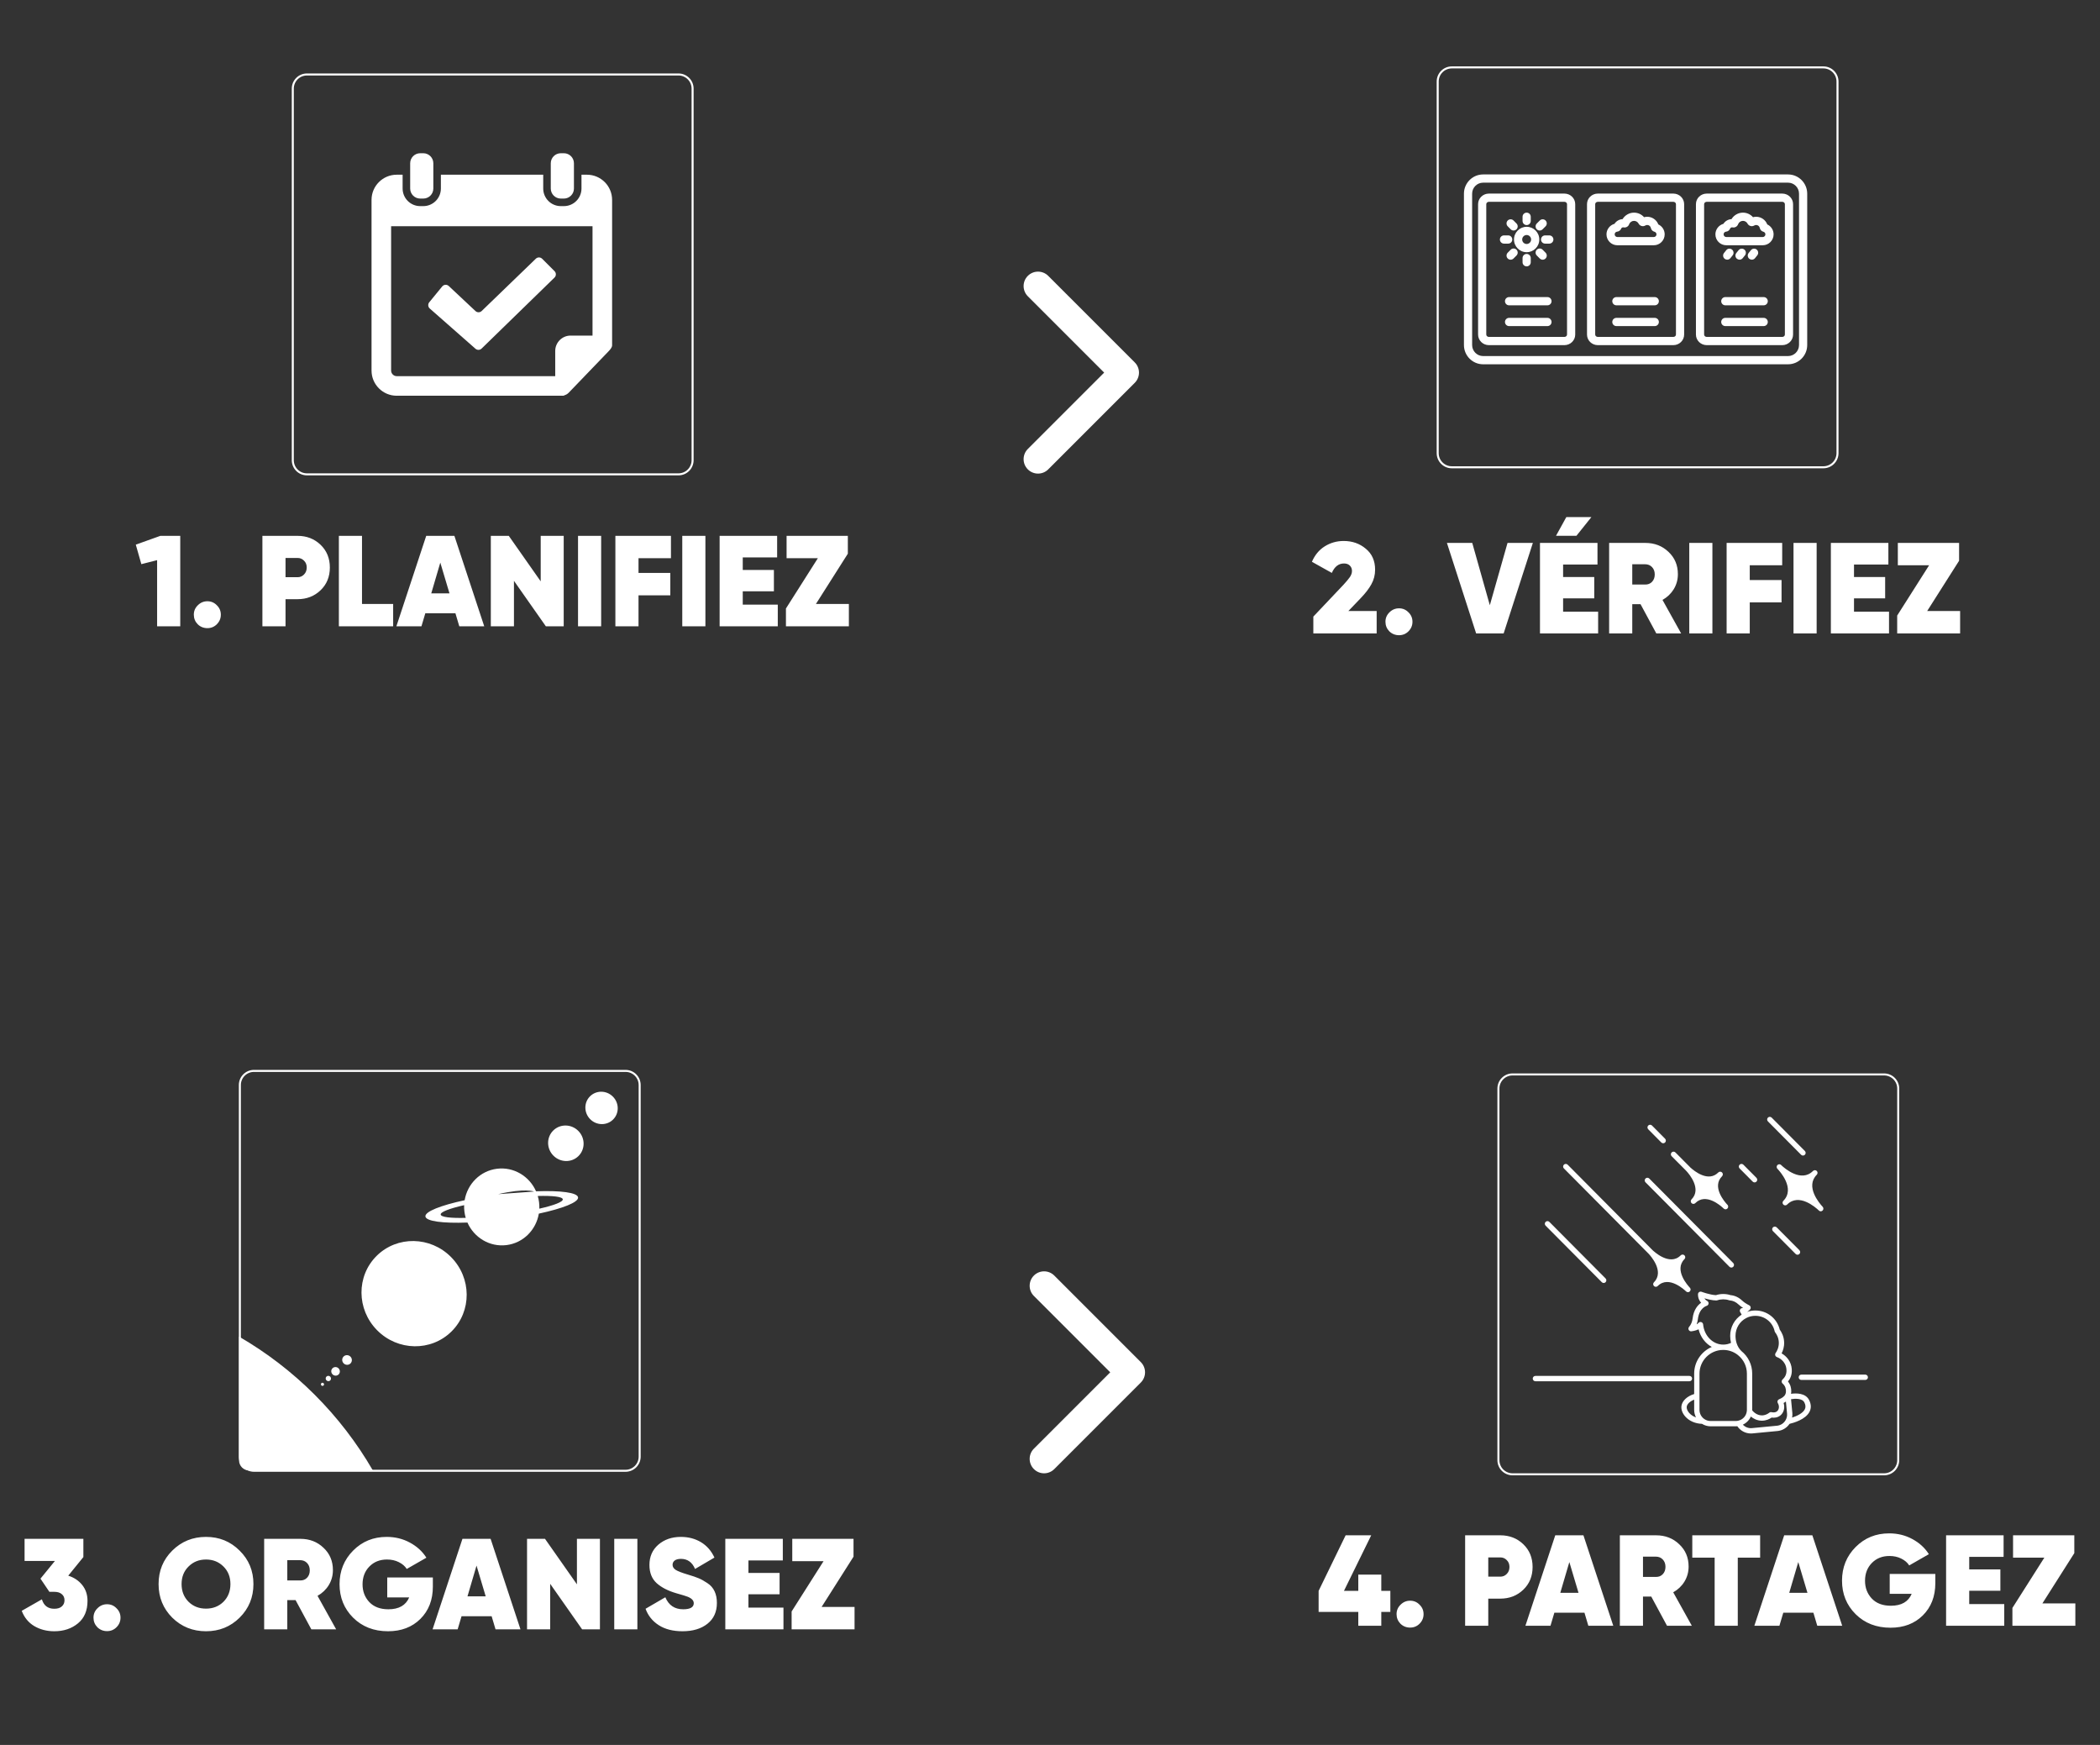 <svg width="1040" height="864" viewBox="0 0 1040 864" fill="none" xmlns="http://www.w3.org/2000/svg">
<rect x="0" y="0" width="1040" height="864" fill="#333333" stroke="none"/>
<g clip-path="url(#clip0_230_73)">
<path d="M79.409 265.325H89.265V310.125H77.809V277.357L70.001 279.341L67.249 269.677L79.409 265.325ZM102.709 311.021C100.831 311.021 99.231 310.381 97.909 309.101C96.629 307.778 95.989 306.2 95.989 304.365C95.989 302.53 96.65 300.973 97.973 299.693C99.295 298.37 100.874 297.709 102.709 297.709C104.543 297.709 106.101 298.37 107.381 299.693C108.703 300.973 109.365 302.53 109.365 304.365C109.365 306.2 108.703 307.778 107.381 309.101C106.101 310.381 104.543 311.021 102.709 311.021ZM147.357 265.325C151.879 265.325 155.677 266.797 158.749 269.741C161.821 272.685 163.357 276.44 163.357 281.005C163.357 285.57 161.821 289.325 158.749 292.269C155.677 295.213 151.879 296.685 147.357 296.685H141.405V310.125H129.949V265.325H147.357ZM147.357 285.805C148.637 285.805 149.703 285.357 150.557 284.461C151.453 283.565 151.901 282.413 151.901 281.005C151.901 279.597 151.453 278.466 150.557 277.613C149.703 276.717 148.637 276.269 147.357 276.269H141.405V285.805H147.357ZM179.28 299.053H194.704V310.125H167.824V265.325H179.28V299.053ZM227.464 310.125L225.544 303.661H210.632L208.712 310.125H196.296L211.08 265.325H225.032L239.816 310.125H227.464ZM213.576 293.805H222.6L218.056 278.573L213.576 293.805ZM267.778 265.325H279.17V310.125H270.338L254.53 287.597V310.125H243.074V265.325H251.97L267.778 287.853V265.325ZM286.261 265.325H297.717V310.125H286.261V265.325ZM332.281 276.397H316.217V283.693H331.961V294.765H316.217V310.125H304.761V265.325H332.281V276.397ZM337.886 265.325H349.342V310.125H337.886V265.325ZM367.842 299.373H385.186V310.125H356.386V265.325H384.866V276.013H367.842V282.221H383.266V292.781H367.842V299.373ZM404.076 299.053H420.396V310.125H389.228V301.293L405.036 276.397H389.548V265.325H419.884V274.157L404.076 299.053Z" fill="white"/>
<g clip-path="url(#clip1_230_73)">
<path d="M336 36.875H152C148.134 36.875 145 40.009 145 43.875V227.875C145 231.741 148.134 234.875 152 234.875H336C339.866 234.875 343 231.741 343 227.875V43.875C343 40.009 339.866 36.875 336 36.875Z" stroke="white"/>
<path d="M287.973 86.508V91.352V93.353C287.973 98.154 284.068 102.06 279.266 102.06H277.73C272.929 102.06 269.023 98.155 269.023 93.353V91.352V86.508H218.343V91.352V93.353C218.343 98.154 214.438 102.06 209.637 102.06H208.1C203.3 102.06 199.393 98.155 199.393 93.353V91.352V86.508H196.454C189.587 86.508 184 92.096 184 98.962V183.494C184 190.361 189.587 195.948 196.454 195.948H278.14H279.294V195.792C280.156 195.581 280.974 195.148 281.635 194.462L301.301 174.027C302.095 173.201 303.039 172.167 303.137 171.109V98.962C303.137 92.096 297.551 86.508 290.683 86.508H287.973ZM193.696 183.493V112.021H293.439V166.164H282.574C278.39 166.164 274.968 169.586 274.968 173.77V186.251H196.454C194.96 186.249 193.696 184.987 193.696 183.493Z" fill="white"/>
<path d="M208.1 98.319H209.637C212.376 98.319 214.604 96.091 214.604 93.352V80.842C214.604 78.103 212.376 75.875 209.637 75.875H208.1C205.361 75.875 203.133 78.103 203.133 80.842V93.352C203.133 96.091 205.361 98.319 208.1 98.319Z" fill="white"/>
<path d="M277.731 98.319H279.268C282.007 98.319 284.235 96.091 284.235 93.352V80.842C284.233 78.103 282.005 75.875 279.268 75.875H277.731C274.992 75.875 272.764 78.103 272.764 80.842V93.352C272.764 96.091 274.992 98.319 277.731 98.319Z" fill="white"/>
<path d="M274.631 134.261L268.494 128.124C267.634 127.263 266.241 127.251 265.366 128.096L238.547 153.991C237.692 154.817 236.338 154.828 235.469 154.014L222.25 141.621C221.307 140.738 219.814 140.837 218.997 141.836L212.585 149.671C211.824 150.601 211.935 151.967 212.838 152.761L235.468 172.676C236.343 173.446 237.664 173.414 238.5 172.6L274.611 137.439C275.502 136.57 275.512 135.141 274.631 134.261Z" fill="white"/>
</g>
<g clip-path="url(#clip2_230_73)">
<path fill-rule="evenodd" clip-rule="evenodd" d="M509.021 136.592C511.81 133.803 516.333 133.803 519.122 136.592L561.979 179.449C564.769 182.239 564.769 186.761 561.979 189.551L519.122 232.408C516.333 235.197 511.81 235.197 509.021 232.408C506.231 229.619 506.231 225.096 509.021 222.306L546.827 184.5L509.021 146.694C506.231 143.904 506.231 139.382 509.021 136.592Z" fill="white"/>
</g>
<path d="M650.415 313.625V305.305L665.263 289.625C666.757 288.004 667.845 286.702 668.527 285.721C669.21 284.697 669.551 283.694 669.551 282.713C669.551 281.604 669.189 280.708 668.463 280.025C667.781 279.342 666.821 279.001 665.583 279.001C662.938 279.001 660.933 280.558 659.567 283.673L649.711 278.169C651.162 274.798 653.295 272.238 656.111 270.489C658.927 268.74 662.042 267.865 665.455 267.865C669.722 267.865 673.37 269.145 676.399 271.705C679.471 274.222 681.007 277.678 681.007 282.073C681.007 284.676 680.389 287.086 679.151 289.305C677.957 291.481 676.186 293.785 673.839 296.217L667.759 302.553H681.775V313.625H650.415ZM692.851 314.521C690.974 314.521 689.374 313.881 688.051 312.601C686.771 311.278 686.131 309.7 686.131 307.865C686.131 306.03 686.793 304.473 688.115 303.193C689.438 301.87 691.017 301.209 692.851 301.209C694.686 301.209 696.243 301.87 697.523 303.193C698.846 304.473 699.507 306.03 699.507 307.865C699.507 309.7 698.846 311.278 697.523 312.601C696.243 313.881 694.686 314.521 692.851 314.521ZM731.035 313.625L716.571 268.825H729.115L737.819 299.673L746.587 268.825H759.131L744.667 313.625H731.035ZM788.126 256.025L780.702 265.305H770.59L775.71 256.025H788.126ZM774.11 302.873H791.454V313.625H762.654V268.825H791.134V279.513H774.11V285.721H789.534V296.281H774.11V302.873ZM820.264 313.625L812.456 299.161H808.36V313.625H796.904V268.825H814.824C819.389 268.825 823.208 270.297 826.28 273.241C829.394 276.142 830.952 279.833 830.952 284.313C830.952 287.001 830.269 289.476 828.904 291.737C827.538 293.956 825.682 295.726 823.336 297.049L832.552 313.625H820.264ZM808.36 279.385V289.433H814.696C816.104 289.476 817.256 289.028 818.152 288.089C819.048 287.15 819.496 285.934 819.496 284.441C819.496 282.948 819.048 281.732 818.152 280.793C817.256 279.854 816.104 279.385 814.696 279.385H808.36ZM836.591 268.825H848.047V313.625H836.591V268.825ZM882.611 279.897H866.547V287.193H882.291V298.265H866.547V313.625H855.091V268.825H882.611V279.897ZM888.216 268.825H899.672V313.625H888.216V268.825ZM918.172 302.873H935.516V313.625H906.716V268.825H935.196V279.513H918.172V285.721H933.596V296.281H918.172V302.873ZM954.406 302.553H970.726V313.625H939.558V304.793L955.366 279.897H939.878V268.825H970.214V277.657L954.406 302.553Z" fill="white"/>
<g clip-path="url(#clip3_230_73)">
<path d="M903 33.375H719C715.134 33.375 712 36.509 712 40.375V224.375C712 228.241 715.134 231.375 719 231.375H903C906.866 231.375 910 228.241 910 224.375V40.375C910 36.509 906.866 33.375 903 33.375Z" stroke="white"/>
<path d="M895 95.9V170.85C895 176.103 890.744 180.375 885.512 180.375H734.488C729.256 180.375 725 176.103 725 170.85V95.9C725 90.647 729.256 86.375 734.488 86.375H885.512C890.744 86.375 895 90.647 895 95.9ZM890.943 95.9C890.943 92.895 888.506 90.448 885.512 90.448H734.488C731.494 90.448 729.057 92.895 729.057 95.9V170.85C729.057 173.855 731.494 176.302 734.488 176.302H885.512C888.506 176.302 890.943 173.855 890.943 170.85V95.9ZM780.11 101.083V165.667C780.11 168.551 777.711 170.897 774.763 170.897H737.351C734.403 170.897 732.004 168.551 732.004 165.667V101.083C732.004 98.199 734.403 95.853 737.351 95.853H774.761C777.711 95.853 780.11 98.199 780.11 101.083ZM776.053 101.083C776.053 100.455 775.462 99.924 774.761 99.924H737.351C736.651 99.924 736.059 100.455 736.059 101.083V165.667C736.059 166.295 736.651 166.826 737.351 166.826H774.761C775.462 166.826 776.053 166.295 776.053 165.667V101.083ZM834.053 101.083V165.667C834.053 168.551 831.654 170.897 828.706 170.897H791.294C788.346 170.897 785.947 168.551 785.947 165.667V101.083C785.947 98.199 788.346 95.853 791.294 95.853H828.704C831.654 95.853 834.053 98.199 834.053 101.083ZM829.998 101.083C829.998 100.455 829.406 99.924 828.706 99.924H791.294C790.594 99.924 790.002 100.455 790.002 101.083V165.667C790.002 166.295 790.594 166.826 791.294 166.826H828.704C829.405 166.826 829.996 166.295 829.996 165.667L829.998 101.083ZM887.998 101.083V165.667C887.998 168.551 885.599 170.897 882.65 170.897H845.239C842.291 170.897 839.892 168.551 839.892 165.667V101.083C839.892 98.199 842.291 95.853 845.239 95.853H882.649C885.597 95.853 887.998 98.199 887.998 101.083ZM883.941 101.083C883.941 100.455 883.349 99.924 882.649 99.924H845.239C844.538 99.924 843.947 100.455 843.947 101.083V165.667C843.947 166.295 844.538 166.826 845.239 166.826H882.649C883.349 166.826 883.941 166.295 883.941 165.667V101.083ZM878.355 116.038C878.355 119.017 875.941 121.44 872.974 121.44H854.914C851.947 121.44 849.533 119.017 849.533 116.038C849.533 113.597 851.208 111.467 853.49 110.828C854.372 109.463 855.853 108.593 857.502 108.505C858.684 106.541 860.834 105.287 863.176 105.287C865.106 105.287 866.908 106.125 868.149 107.544C868.658 107.404 869.186 107.332 869.719 107.332C872.18 107.332 874.36 108.881 875.221 111.128C877.105 111.997 878.355 113.897 878.355 116.038ZM874.3 116.038C874.3 115.437 873.877 114.894 873.293 114.746C872.384 114.517 871.704 113.8 871.517 112.878C871.345 112.023 870.588 111.403 869.719 111.403C869.385 111.403 869.073 111.488 868.79 111.655C868.216 111.993 867.551 112.08 866.916 111.904C866.276 111.723 865.752 111.302 865.437 110.717C864.987 109.88 864.122 109.359 863.176 109.359C862.101 109.359 861.13 110.04 860.764 111.052C860.354 112.179 859.166 112.84 857.997 112.592C857.925 112.577 857.851 112.569 857.776 112.569C857.347 112.569 856.963 112.827 856.799 113.225C856.455 114.058 855.687 114.629 854.791 114.71C854.119 114.773 853.59 115.355 853.59 116.036C853.59 116.756 854.196 117.367 854.916 117.367H872.976C873.691 117.369 874.3 116.76 874.3 116.038ZM861.478 128.582C862.071 128.582 862.66 128.322 863.061 127.82L864.173 126.43C864.874 125.552 864.734 124.272 863.862 123.568C862.987 122.864 861.712 123.005 861.011 123.881L859.899 125.271C859.198 126.149 859.338 127.429 860.21 128.133C860.584 128.436 861.032 128.582 861.478 128.582ZM867.581 128.582C868.174 128.582 868.763 128.322 869.164 127.82L870.276 126.43C870.977 125.552 870.837 124.272 869.965 123.568C869.09 122.864 867.813 123.005 867.114 123.881L866.002 125.271C865.301 126.149 865.441 127.429 866.313 128.133C866.687 128.436 867.137 128.582 867.581 128.582ZM855.375 128.582C855.968 128.582 856.557 128.322 856.958 127.82L858.07 126.43C858.771 125.552 858.631 124.272 857.759 123.568C856.884 122.864 855.607 123.005 854.908 123.881L853.796 125.271C853.095 126.149 853.235 127.429 854.107 128.133C854.481 128.436 854.929 128.582 855.375 128.582ZM749.786 118.588C749.786 115.118 752.599 112.294 756.055 112.294C759.512 112.294 762.324 115.118 762.324 118.588C762.324 122.059 759.512 124.882 756.055 124.882C752.599 124.882 749.786 122.06 749.786 118.588ZM753.843 118.588C753.843 119.813 754.837 120.811 756.057 120.811C757.277 120.811 758.271 119.813 758.271 118.588C758.271 117.363 757.277 116.366 756.057 116.366C754.837 116.368 753.843 117.363 753.843 118.588ZM756.057 111.45C757.177 111.45 758.086 110.538 758.086 109.414V107.322C758.086 106.198 757.177 105.285 756.057 105.285C754.937 105.285 754.028 106.198 754.028 107.322V109.414C754.028 110.54 754.937 111.45 756.057 111.45ZM748.162 113.542C748.558 113.94 749.076 114.138 749.595 114.138C750.115 114.138 750.634 113.938 751.029 113.54C751.82 112.746 751.82 111.456 751.029 110.662L749.556 109.184C748.764 108.39 747.48 108.39 746.686 109.184C745.895 109.979 745.895 111.268 746.686 112.063L748.162 113.542ZM748.947 118.59C748.947 117.466 748.039 116.553 746.919 116.553H744.835C743.715 116.553 742.807 117.466 742.807 118.59C742.807 119.715 743.715 120.627 744.835 120.627H746.919C748.039 120.625 748.947 119.715 748.947 118.59ZM748.162 123.636L746.688 125.115C745.897 125.91 745.897 127.2 746.688 127.996C747.085 128.394 747.602 128.591 748.122 128.591C748.641 128.591 749.161 128.392 749.556 127.996L751.029 126.517C751.82 125.722 751.82 124.433 751.029 123.636C750.237 122.842 748.953 122.842 748.162 123.636ZM754.028 127.763V129.854C754.028 130.979 754.937 131.891 756.057 131.891C757.177 131.891 758.086 130.979 758.086 129.854V127.763C758.086 126.638 757.177 125.726 756.057 125.726C754.937 125.728 754.028 126.638 754.028 127.763ZM761.083 126.515L762.557 127.994C762.953 128.392 763.471 128.591 763.99 128.591C764.51 128.591 765.029 128.392 765.424 127.996C766.216 127.201 766.216 125.912 765.424 125.117L763.951 123.638C763.159 122.844 761.875 122.844 761.082 123.638C760.292 124.431 760.292 125.72 761.083 126.515ZM767.277 116.553H765.194C764.074 116.553 763.165 117.466 763.165 118.59C763.165 119.715 764.074 120.627 765.194 120.627H767.277C768.397 120.627 769.306 119.715 769.306 118.59C769.306 117.466 768.397 116.553 767.277 116.553ZM762.519 114.138C763.038 114.138 763.558 113.938 763.953 113.54L765.426 112.061C766.217 111.266 766.217 109.977 765.426 109.182C764.635 108.388 763.35 108.388 762.557 109.182L761.083 110.662C760.292 111.456 760.292 112.746 761.083 113.54C761.48 113.94 762 114.138 762.519 114.138ZM766.359 147.1H747.349C746.229 147.1 745.321 148.012 745.321 149.136C745.321 150.261 746.229 151.173 747.349 151.173H766.361C767.481 151.173 768.39 150.261 768.39 149.136C768.388 148.01 767.479 147.1 766.359 147.1ZM766.359 157.389H747.349C746.229 157.389 745.321 158.302 745.321 159.426C745.321 160.551 746.229 161.463 747.349 161.463H766.361C767.481 161.463 768.39 160.551 768.39 159.426C768.388 158.302 767.479 157.389 766.359 157.389ZM824.412 116.038C824.412 119.017 821.998 121.44 819.031 121.44H800.971C798.004 121.44 795.59 119.017 795.59 116.038C795.59 113.597 797.267 111.466 799.547 110.828C800.431 109.463 801.912 108.593 803.557 108.505C804.739 106.541 806.889 105.287 809.231 105.287C811.162 105.287 812.964 106.125 814.205 107.544C814.713 107.404 815.242 107.332 815.774 107.332C818.236 107.332 820.415 108.881 821.275 111.128C823.162 111.997 824.412 113.897 824.412 116.038ZM820.355 116.038C820.355 115.437 819.932 114.894 819.348 114.746C818.44 114.517 817.76 113.8 817.573 112.878C817.401 112.023 816.643 111.403 815.774 111.403C815.44 111.403 815.128 111.488 814.845 111.655C814.275 111.993 813.61 112.08 812.971 111.902C812.333 111.723 811.808 111.302 811.492 110.715C811.043 109.878 810.178 109.357 809.231 109.357C808.156 109.357 807.187 110.038 806.819 111.05C806.409 112.177 805.219 112.839 804.052 112.59C803.98 112.575 803.906 112.567 803.831 112.567C803.402 112.567 803.019 112.825 802.854 113.223C802.512 114.054 801.744 114.625 800.846 114.708C800.174 114.771 799.645 115.353 799.645 116.034C799.645 116.754 800.251 117.365 800.971 117.365H819.031C819.749 117.369 820.355 116.76 820.355 116.038ZM819.505 147.1H800.495C799.375 147.1 798.466 148.012 798.466 149.136C798.466 150.261 799.375 151.173 800.495 151.173H819.507C820.627 151.173 821.535 150.261 821.535 149.136C821.534 148.01 820.625 147.1 819.505 147.1ZM819.505 157.389H800.495C799.375 157.389 798.466 158.302 798.466 159.426C798.466 160.551 799.375 161.463 800.495 161.463H819.507C820.627 161.463 821.535 160.551 821.535 159.426C821.534 158.302 820.625 157.389 819.505 157.389ZM873.45 147.1H854.438C853.318 147.1 852.409 148.012 852.409 149.136C852.409 150.261 853.318 151.173 854.438 151.173H873.45C874.57 151.173 875.478 150.261 875.478 149.136C875.478 148.01 874.57 147.1 873.45 147.1ZM873.45 157.389H854.438C853.318 157.389 852.409 158.302 852.409 159.426C852.409 160.551 853.318 161.463 854.438 161.463H873.45C874.57 161.463 875.478 160.551 875.478 159.426C875.478 158.302 874.57 157.389 873.45 157.389Z" fill="white"/>
</g>
<path d="M33.801 780.19C36.659 781.086 38.963 782.622 40.713 784.798C42.462 786.974 43.337 789.598 43.337 792.67C43.337 797.491 41.758 801.203 38.601 803.806C35.443 806.409 31.539 807.71 26.889 807.71C23.177 807.71 19.87 806.857 16.969 805.15C14.11 803.443 12.041 800.926 10.761 797.598L20.745 791.902C21.683 795.017 23.731 796.574 26.889 796.574C28.51 796.574 29.747 796.19 30.601 795.422C31.497 794.654 31.945 793.63 31.945 792.35C31.945 791.07 31.497 790.067 30.601 789.342C29.747 788.574 28.51 788.19 26.889 788.19H24.457L20.041 781.662L27.209 772.894H12.169V761.95H41.289V770.974L33.801 780.19ZM53.021 807.646C51.144 807.646 49.544 807.006 48.221 805.726C46.941 804.403 46.301 802.825 46.301 800.99C46.301 799.155 46.962 797.598 48.285 796.318C49.608 794.995 51.187 794.334 53.021 794.334C54.856 794.334 56.413 794.995 57.693 796.318C59.016 797.598 59.677 799.155 59.677 800.99C59.677 802.825 59.016 804.403 57.693 805.726C56.413 807.006 54.856 807.646 53.021 807.646ZM118.661 800.99C114.139 805.47 108.592 807.71 102.021 807.71C95.451 807.71 89.882 805.47 85.317 800.99C80.794 796.467 78.533 790.921 78.533 784.35C78.533 777.779 80.794 772.254 85.317 767.774C89.882 763.251 95.451 760.99 102.021 760.99C108.592 760.99 114.139 763.251 118.661 767.774C123.227 772.254 125.509 777.779 125.509 784.35C125.509 790.921 123.227 796.467 118.661 800.99ZM93.381 793.118C95.685 795.379 98.565 796.51 102.021 796.51C105.477 796.51 108.357 795.379 110.661 793.118C112.965 790.814 114.117 787.891 114.117 784.35C114.117 780.809 112.965 777.907 110.661 775.646C108.357 773.342 105.477 772.19 102.021 772.19C98.565 772.19 95.685 773.342 93.381 775.646C91.077 777.907 89.925 780.809 89.925 784.35C89.925 787.891 91.077 790.814 93.381 793.118ZM154.184 806.75L146.376 792.286H142.28V806.75H130.824V761.95H148.744C153.309 761.95 157.128 763.422 160.2 766.366C163.314 769.267 164.872 772.958 164.872 777.438C164.872 780.126 164.189 782.601 162.824 784.862C161.458 787.081 159.602 788.851 157.256 790.174L166.472 806.75H154.184ZM142.28 772.51V782.558H148.616C150.024 782.601 151.176 782.153 152.072 781.214C152.968 780.275 153.416 779.059 153.416 777.566C153.416 776.073 152.968 774.857 152.072 773.918C151.176 772.979 150.024 772.51 148.616 772.51H142.28ZM214.366 781.086V785.63C214.366 792.201 212.297 797.534 208.158 801.63C204.062 805.683 198.729 807.71 192.158 807.71C185.161 807.71 179.401 805.47 174.878 800.99C170.398 796.51 168.158 790.985 168.158 784.414C168.158 777.843 170.398 772.297 174.878 767.774C179.358 763.251 184.905 760.99 191.518 760.99C195.7 760.99 199.518 761.929 202.974 763.806C206.473 765.683 209.204 768.179 211.166 771.294L201.438 776.862C200.542 775.454 199.22 774.323 197.47 773.47C195.764 772.617 193.822 772.19 191.646 772.19C188.105 772.19 185.204 773.342 182.942 775.646C180.681 777.95 179.55 780.894 179.55 784.478C179.55 787.934 180.66 790.857 182.878 793.246C185.14 795.635 188.297 796.83 192.35 796.83C197.556 796.83 200.99 794.867 202.654 790.942H191.774V781.086H214.366ZM245.402 806.75L243.482 800.286H228.57L226.65 806.75H214.234L229.018 761.95H242.97L257.754 806.75H245.402ZM231.514 790.43H240.538L235.994 775.198L231.514 790.43ZM285.715 761.95H297.107V806.75H288.275L272.467 784.222V806.75H261.011V761.95H269.907L285.715 784.478V761.95ZM304.199 761.95H315.655V806.75H304.199V761.95ZM338.01 807.71C333.274 807.71 329.348 806.707 326.234 804.702C323.119 802.697 320.943 799.987 319.706 796.574L329.498 790.878C331.162 794.846 334.106 796.83 338.33 796.83C341.828 796.83 343.578 795.827 343.578 793.822C343.578 792.499 342.575 791.433 340.57 790.622C339.716 790.281 337.839 789.705 334.938 788.894C330.842 787.699 327.599 786.035 325.21 783.902C322.82 781.726 321.626 778.718 321.626 774.878C321.626 770.739 323.098 767.39 326.042 764.83C329.028 762.27 332.74 760.99 337.178 760.99C340.932 760.99 344.26 761.865 347.162 763.614C350.063 765.363 352.282 767.902 353.818 771.23L344.218 776.862C342.81 773.534 340.484 771.87 337.242 771.87C335.876 771.87 334.831 772.147 334.106 772.702C333.423 773.257 333.082 773.961 333.082 774.814C333.082 775.795 333.594 776.627 334.618 777.31C335.684 777.993 337.732 778.782 340.762 779.678C342.938 780.318 344.687 780.915 346.01 781.47C347.332 782.025 348.783 782.835 350.362 783.902C351.94 784.926 353.114 786.27 353.882 787.934C354.65 789.555 355.034 791.475 355.034 793.694C355.034 798.089 353.476 801.523 350.362 803.998C347.247 806.473 343.13 807.71 338.01 807.71ZM370.655 795.998H387.999V806.75H359.199V761.95H387.679V772.638H370.655V778.846H386.079V789.406H370.655V795.998ZM406.889 795.678H423.209V806.75H392.041V797.918L407.849 773.022H392.361V761.95H422.697V770.782L406.889 795.678Z" fill="white"/>
<g clip-path="url(#clip4_230_73)">
<path d="M309.786 530.25H125.786C121.92 530.25 118.786 533.384 118.786 537.25V721.25C118.786 725.116 121.92 728.25 125.786 728.25H309.786C313.652 728.25 316.786 725.116 316.786 721.25V537.25C316.786 533.384 313.652 530.25 309.786 530.25Z" stroke="white"/>
<path d="M184.667 728.098C168.767 700.624 145.857 677.726 118.387 661.824V723.098C118.387 725.859 120.625 728.098 123.387 728.098H184.667Z" fill="white"/>
<path d="M273.98 559.775C270.57 563.153 270.605 568.719 274.059 572.207C277.514 575.694 283.079 575.783 286.489 572.405C289.9 569.027 289.865 563.461 286.411 559.973C282.956 556.486 277.391 556.397 273.98 559.775Z" fill="white"/>
<path d="M292.211 542.828C289.101 545.908 289.132 550.982 292.281 554.162C295.43 557.341 300.503 557.421 303.614 554.34C306.724 551.26 306.692 546.186 303.544 543.006C300.395 539.827 295.321 539.747 292.211 542.828Z" fill="white"/>
<path d="M170.166 671.677C169.238 672.596 169.248 674.11 170.188 675.058C171.128 676.007 172.642 676.031 173.569 675.112C174.497 674.193 174.487 672.679 173.547 671.731C172.607 670.782 171.093 670.758 170.166 671.677Z" fill="white"/>
<path d="M164.664 677.493C163.84 678.312 163.85 679.66 164.688 680.504C165.526 681.348 166.874 681.369 167.699 680.551C168.524 679.732 168.513 678.384 167.675 677.54C166.837 676.696 165.489 676.675 164.664 677.493Z" fill="white"/>
<path d="M161.681 683.484C161.165 682.96 161.159 682.124 161.669 681.618C162.183 681.112 163.019 681.122 163.535 681.644C164.053 682.17 164.059 683.004 163.547 683.514C163.035 684.016 162.201 684.006 161.681 683.484Z" fill="white"/>
<path d="M159.156 684.886C158.857 685.181 158.86 685.668 159.162 685.974C159.463 686.28 159.95 686.289 160.249 685.994C160.548 685.699 160.545 685.212 160.244 684.907C159.942 684.601 159.455 684.592 159.156 684.886Z" fill="white"/>
<path d="M231.493 605.344C234.773 612.792 242.517 617.542 250.841 616.504C259.169 615.462 265.505 608.956 266.851 600.922C278.687 598.378 286.581 595.278 286.285 592.882C285.985 590.482 277.571 589.42 265.473 589.868C262.193 582.414 254.447 577.664 246.121 578.704C237.795 579.746 231.459 586.254 230.113 594.284C218.273 596.83 210.385 599.928 210.685 602.326C210.981 604.726 219.391 605.79 231.493 605.344ZM266.313 592.184C273.699 591.988 278.557 592.54 278.717 593.826C278.879 595.112 274.307 596.84 267.103 598.472C267.141 597.428 267.097 596.362 266.961 595.294C266.831 594.224 266.611 593.184 266.313 592.184ZM264.509 589.99L246.715 591.28C260.161 588.188 264.509 589.99 264.509 589.99ZM229.859 596.738C229.819 597.78 229.861 598.844 229.997 599.912C230.131 600.984 230.349 602.026 230.643 603.026C223.259 603.216 218.403 602.668 218.245 601.382C218.085 600.098 222.655 598.37 229.859 596.738Z" fill="white"/>
<path d="M186.537 621.828C176.427 631.838 176.53 648.334 186.767 658.673C197.004 669.012 213.498 669.278 223.608 659.268C233.717 649.258 233.614 632.762 223.377 622.424C213.14 612.085 196.646 611.818 186.537 621.828Z" fill="white"/>
</g>
<g clip-path="url(#clip5_230_73)">
<path fill-rule="evenodd" clip-rule="evenodd" d="M512.021 631.592C514.81 628.803 519.333 628.803 522.122 631.592L564.979 674.449C567.769 677.239 567.769 681.761 564.979 684.551L522.122 727.408C519.333 730.197 514.81 730.197 512.021 727.408C509.231 724.619 509.231 720.096 512.021 717.306L549.827 679.5L512.021 641.694C509.231 638.904 509.231 634.382 512.021 631.592Z" fill="white"/>
</g>
<path d="M688.551 787.72V798.152H684.071V805H672.679V798.152H653.031V787.72L666.407 760.2H679.079L665.575 787.72H672.679V779.656H684.071V787.72H688.551ZM698.351 805.896C696.474 805.896 694.874 805.256 693.551 803.976C692.271 802.653 691.631 801.075 691.631 799.24C691.631 797.405 692.293 795.848 693.615 794.568C694.938 793.245 696.517 792.584 698.351 792.584C700.186 792.584 701.743 793.245 703.023 794.568C704.346 795.848 705.007 797.405 705.007 799.24C705.007 801.075 704.346 802.653 703.023 803.976C701.743 805.256 700.186 805.896 698.351 805.896ZM742.999 760.2C747.522 760.2 751.319 761.672 754.391 764.616C757.463 767.56 758.999 771.315 758.999 775.88C758.999 780.445 757.463 784.2 754.391 787.144C751.319 790.088 747.522 791.56 742.999 791.56H737.047V805H725.591V760.2H742.999ZM742.999 780.68C744.279 780.68 745.346 780.232 746.199 779.336C747.095 778.44 747.543 777.288 747.543 775.88C747.543 774.472 747.095 773.341 746.199 772.488C745.346 771.592 744.279 771.144 742.999 771.144H737.047V780.68H742.999ZM786.607 805L784.687 798.536H769.775L767.855 805H755.439L770.223 760.2H784.175L798.959 805H786.607ZM772.719 788.68H781.743L777.199 773.448L772.719 788.68ZM825.576 805L817.768 790.536H813.672V805H802.216V760.2H820.136C824.702 760.2 828.52 761.672 831.592 764.616C834.707 767.517 836.264 771.208 836.264 775.688C836.264 778.376 835.582 780.851 834.216 783.112C832.851 785.331 830.995 787.101 828.648 788.424L837.864 805H825.576ZM813.672 770.76V780.808H820.008C821.416 780.851 822.568 780.403 823.464 779.464C824.36 778.525 824.808 777.309 824.808 775.816C824.808 774.323 824.36 773.107 823.464 772.168C822.568 771.229 821.416 770.76 820.008 770.76H813.672ZM871.686 760.2V771.272H860.614V805H849.158V771.272H838.086V760.2H871.686ZM899.982 805L898.062 798.536H883.15L881.23 805H868.814L883.598 760.2H897.55L912.334 805H899.982ZM886.094 788.68H895.118L890.574 773.448L886.094 788.68ZM958.446 779.336V783.88C958.446 790.451 956.377 795.784 952.238 799.88C948.142 803.933 942.809 805.96 936.238 805.96C929.241 805.96 923.481 803.72 918.958 799.24C914.478 794.76 912.238 789.235 912.238 782.664C912.238 776.093 914.478 770.547 918.958 766.024C923.438 761.501 928.985 759.24 935.598 759.24C939.78 759.24 943.598 760.179 947.054 762.056C950.553 763.933 953.284 766.429 955.246 769.544L945.518 775.112C944.622 773.704 943.3 772.573 941.55 771.72C939.844 770.867 937.902 770.44 935.726 770.44C932.185 770.44 929.284 771.592 927.022 773.896C924.761 776.2 923.63 779.144 923.63 782.728C923.63 786.184 924.74 789.107 926.958 791.496C929.22 793.885 932.377 795.08 936.43 795.08C941.636 795.08 945.07 793.117 946.734 789.192H935.854V779.336H958.446ZM975.235 794.248H992.579V805H963.779V760.2H992.259V770.888H975.235V777.096H990.659V787.656H975.235V794.248ZM1011.47 793.928H1027.79V805H996.621V796.168L1012.43 771.272H996.941V760.2H1027.28V769.032L1011.47 793.928Z" fill="white"/>
<g clip-path="url(#clip6_230_73)">
<path d="M933.071 532H749.071C745.205 532 742.071 535.134 742.071 539V723C742.071 726.866 745.205 730 749.071 730H933.071C936.937 730 940.071 726.866 940.071 723V539C940.071 535.134 936.937 532 933.071 532Z" stroke="white"/>
<path d="M838 682.6C838 681.872 837.41 681.283 836.683 681.283H760.389C759.662 681.283 759.071 681.872 759.071 682.6C759.071 683.329 759.662 683.918 760.389 683.918H836.683C837.41 683.918 838 683.329 838 682.6Z" fill="white"/>
<path d="M923.755 680.637H892.096C891.369 680.637 890.778 681.226 890.778 681.955C890.778 682.683 891.369 683.272 892.096 683.272H923.755C924.482 683.272 925.072 682.683 925.072 681.955C925.072 681.226 924.482 680.637 923.755 680.637Z" fill="white"/>
<path d="M882.299 577.061C882.164 576.907 882.106 576.85 882.106 576.85C881.591 576.351 880.768 576.353 880.258 576.859C879.749 577.365 879.736 578.182 880.232 578.701L880.349 578.826L880.355 578.837C881.284 579.805 889.252 588.475 883.179 594.584C882.923 594.841 882.795 595.177 882.795 595.513C882.795 595.852 882.924 596.19 883.184 596.447C883.702 596.962 884.534 596.96 885.047 596.442C890.883 590.569 899.1 597.783 900.743 599.343L900.809 599.409C901.058 599.658 901.374 599.779 901.693 599.779C902.032 599.779 902.374 599.642 902.639 599.376C903.154 598.861 903.121 597.995 902.606 597.48C902.601 597.475 902.573 597.449 902.547 597.421C901.029 595.786 893.928 587.512 899.738 581.659C900.25 581.142 900.246 580.308 899.731 579.796C899.216 579.283 898.382 579.287 897.868 579.801L897.866 579.804C892.025 585.67 883.799 578.472 882.299 577.061Z" fill="white"/>
<path d="M816.448 620.778C816.455 620.785 816.464 620.786 816.471 620.793C816.475 620.798 816.476 620.804 816.481 620.81C817.312 621.686 824.457 629.521 819.096 634.915C818.841 635.171 818.713 635.507 818.713 635.843C818.713 636.182 818.843 636.52 819.102 636.777C819.619 637.293 820.452 637.287 820.966 636.772C826.506 631.197 834.612 639.054 834.956 639.39C834.96 639.395 834.965 639.4 834.97 639.406C835.221 639.673 835.573 639.822 835.934 639.822C836.125 639.822 836.317 639.781 836.499 639.694C837.156 639.381 837.434 638.594 837.122 637.938C837.068 637.825 836.97 637.714 836.876 637.609C836.858 637.589 836.853 637.564 836.835 637.544C836.003 636.668 828.861 628.829 834.22 623.438C834.475 623.181 834.603 622.845 834.603 622.509C834.603 622.171 834.472 621.832 834.214 621.575C833.698 621.063 832.865 621.065 832.35 621.58C826.813 627.155 818.702 619.299 818.359 618.961C818.352 618.955 818.345 618.948 818.339 618.942C818.334 618.936 818.328 618.935 818.323 618.93L818.316 618.921L776.368 576.696C775.855 576.178 775.021 576.175 774.505 576.689C773.989 577.202 773.986 578.036 774.499 578.552L816.448 620.778Z" fill="white"/>
<path d="M793.275 634.875C793.532 635.133 793.871 635.264 794.209 635.264C794.545 635.264 794.881 635.136 795.138 634.88C795.655 634.366 795.657 633.534 795.144 633.017L767.306 605.021C766.792 604.504 765.958 604.502 765.443 605.016C764.926 605.529 764.924 606.362 765.437 606.879L793.275 634.875Z" fill="white"/>
<path d="M856.501 627.247C856.757 627.507 857.096 627.636 857.435 627.636C857.771 627.636 858.107 627.508 858.363 627.252C858.88 626.74 858.883 625.906 858.369 625.389L816.776 583.547C816.263 583.029 815.43 583.026 814.914 583.541C814.397 584.054 814.394 584.888 814.908 585.404L856.501 627.247Z" fill="white"/>
<path d="M891.979 571.782C892.236 572.041 892.574 572.17 892.913 572.17C893.249 572.17 893.585 572.043 893.842 571.787C894.358 571.275 894.361 570.441 893.847 569.924L877.405 553.39C876.891 552.872 876.057 552.87 875.542 553.385C875.026 553.897 875.023 554.731 875.537 555.248L891.979 571.782Z" fill="white"/>
<path d="M878.032 607.73C877.516 608.243 877.513 609.076 878.027 609.593L889.265 620.897C889.522 621.156 889.861 621.285 890.199 621.285C890.535 621.285 890.871 621.158 891.128 620.902C891.644 620.39 891.647 619.556 891.133 619.039L879.895 607.735C879.382 607.218 878.549 607.215 878.032 607.73Z" fill="white"/>
<path d="M867.999 585.075C868.257 585.333 868.596 585.464 868.933 585.464C869.269 585.464 869.605 585.336 869.862 585.08C870.378 584.566 870.381 583.734 869.867 583.216L863.385 576.695C862.87 576.178 862.037 576.176 861.521 576.689C861.004 577.203 861.002 578.036 861.516 578.554L867.999 585.075Z" fill="white"/>
<path d="M822.746 565.694C823.002 565.953 823.342 566.084 823.681 566.084C824.016 566.084 824.352 565.956 824.608 565.702C825.125 565.189 825.129 564.355 824.616 563.839L818.134 557.304C817.623 556.788 816.788 556.784 816.272 557.296C815.755 557.809 815.751 558.643 816.264 559.159L822.746 565.694Z" fill="white"/>
<path d="M835.064 579.726C835.071 579.733 835.078 579.734 835.085 579.74C835.097 579.754 835.102 579.772 835.114 579.785C835.134 579.809 835.156 579.829 835.177 579.85C835.18 579.854 835.181 579.858 835.185 579.86C835.193 579.868 835.209 579.883 835.223 579.897C835.226 579.9 835.229 579.903 835.231 579.906C835.234 579.909 835.237 579.912 835.239 579.914C836.551 581.342 842.836 588.718 837.712 593.862C837.199 594.379 837.201 595.213 837.716 595.727C838.232 596.24 839.066 596.238 839.579 595.723C839.582 595.72 839.586 595.716 839.589 595.712C844.792 590.498 852.095 596.944 853.507 598.289C853.532 598.315 853.559 598.34 853.564 598.346C853.57 598.354 853.578 598.36 853.586 598.368C853.838 598.637 854.19 598.784 854.549 598.784C854.751 598.784 854.956 598.738 855.149 598.639C855.796 598.307 856.052 597.514 855.72 596.866C855.659 596.748 855.553 596.587 855.379 596.437C854.043 595.008 847.64 587.619 852.825 582.411C852.827 582.408 852.83 582.404 852.833 582.402C853.346 581.887 853.345 581.053 852.83 580.539C852.314 580.025 851.481 580.026 850.967 580.541C850.964 580.545 850.961 580.548 850.957 580.552C846.038 585.477 839.151 579.926 837.119 578.07C837.109 578.059 837.098 578.049 837.088 578.038C836.986 577.921 836.936 577.872 836.932 577.87L829.726 570.624C829.212 570.106 828.378 570.105 827.863 570.618C827.346 571.132 827.344 571.965 827.857 572.481L835.064 579.726Z" fill="white"/>
<path d="M886.978 690.135C887.037 689.821 887.089 689.505 887.102 689.16C887.18 687.206 886.613 685.438 885.471 684.044C886.38 682.961 887.583 680.986 887.35 677.915C887.058 674.052 884.698 671.461 882.322 670.125C883.003 668.8 883.658 666.901 883.572 664.584C883.47 661.651 882.237 659.488 881.393 658.34C880.027 652.76 875.099 648.886 869.304 648.886C867.889 648.886 866.519 649.131 865.207 649.595C866.036 649.084 866.598 648.474 866.694 648.362C866.958 648.055 867.066 647.644 866.987 647.247C866.908 646.851 866.652 646.512 866.293 646.33C864.832 645.586 863.648 644.793 862.778 643.976C861.083 642.378 859.141 641.472 857.002 641.277C854.724 640.535 852.11 640.534 849.793 641.291C846.81 641.159 842.735 639.646 842.693 639.63C842.294 639.482 841.847 639.534 841.494 639.771C841.141 640.008 840.925 640.403 840.914 640.83C840.866 642.753 841.642 644.141 842.458 645.06C840.829 646.193 838.743 648.479 838.235 652.894C838.044 654.5 837.456 655.891 836.485 657.031C836.135 657.442 836.071 658.024 836.323 658.5C836.575 658.977 837.095 659.252 837.629 659.194C837.903 659.165 839.632 658.953 841.199 658.206C842.153 662.064 844.573 665.202 847.736 666.937C842.614 669.137 839.016 674.229 839.016 680.148V690.256C835.609 691.262 833.075 693.581 832.717 696.166C832.493 697.859 833.169 699.75 834.573 701.352C836.542 703.598 839.557 704.909 842.889 705.004C844.166 705.797 845.626 706.234 847.158 706.234H859.634C859.887 706.234 860.137 706.217 860.385 706.193C861.904 708.436 864.409 709.783 867.116 709.783C867.368 709.783 867.621 709.772 867.875 709.748L880.293 708.563C882.713 708.341 884.891 707.019 886.247 705.012C888.13 704.573 894.239 702.877 896.166 698.983C897.041 697.215 896.972 695.291 895.963 693.266C894.189 689.689 889.542 689.779 886.978 690.135ZM878.886 659.194C878.928 659.386 879.013 659.567 879.134 659.721C879.772 660.538 880.853 662.269 880.938 664.679C881.031 667.182 879.989 669.051 879.361 669.942C879.123 670.279 879.056 670.706 879.18 671.099C879.304 671.491 879.604 671.804 879.992 671.943C880.724 672.205 884.392 673.738 884.723 678.114C884.937 680.943 883.512 682.339 882.903 682.935C882.806 683.028 882.727 683.109 882.669 683.172C882.425 683.437 882.325 683.811 882.349 684.171C882.372 684.53 882.567 684.885 882.843 685.117C884.269 686.307 884.516 687.916 884.47 689.057C884.45 689.548 884.36 689.963 884.18 690.353C883.636 691.614 882.295 692.323 881.053 692.85C880.7 693 880.43 693.298 880.313 693.663C880.196 694.028 880.245 694.426 880.446 694.754C881.281 696.111 881.147 697.823 880.138 698.732C879.177 699.591 877.781 699.337 877.347 699.236C876.96 699.146 876.55 699.236 876.236 699.483C875.465 700.089 874.203 700.814 872.57 700.823C870.041 700.823 868.357 699.083 867.748 698.335C867.751 698.258 867.762 698.184 867.762 698.108V680.151C867.762 675.774 865.809 671.71 862.414 668.974L862.397 668.958C861.373 667.989 860.568 666.679 860.068 665.167C859.683 664.004 859.489 662.742 859.489 661.417C859.489 657.687 861.533 654.313 864.824 652.613C866.224 651.889 867.731 651.523 869.304 651.523C873.95 651.521 877.89 654.678 878.886 659.194ZM843.449 655.769C843.396 655.229 843.018 654.774 842.495 654.628C841.974 654.48 841.412 654.666 841.086 655.101C840.901 655.344 840.602 655.558 840.246 655.742C840.541 654.945 840.743 654.097 840.85 653.2C841.481 647.711 845.035 646.629 845.172 646.589C845.702 646.449 846.091 645.996 846.147 645.45C846.204 644.905 845.917 644.382 845.427 644.137C845.415 644.13 844.63 643.727 844.078 642.854C845.743 643.341 848.025 643.892 849.963 643.93C850.115 643.933 850.278 643.906 850.428 643.855C852.304 643.194 854.468 643.191 856.309 643.821C856.416 643.856 856.528 643.88 856.64 643.888C858.226 644.004 859.683 644.678 860.973 645.893C861.613 646.494 862.376 647.073 863.252 647.629C863.139 647.662 863.025 647.683 862.917 647.685C862.45 647.694 862.021 647.95 861.792 648.358C861.563 648.766 861.568 649.264 861.804 649.669L862.064 650.109C862.247 650.417 862.398 650.677 862.534 650.924C859.011 653.219 856.854 657.12 856.854 661.413C856.854 662.623 856.991 663.796 857.26 664.913C856.077 665.484 854.812 665.775 853.416 665.775H853.392C848.274 665.764 843.998 661.461 843.449 655.769ZM836.555 699.615C835.664 698.599 835.207 697.44 835.328 696.522C835.517 695.165 837.012 693.813 839.016 693.036V698.105C839.016 699.416 839.337 700.686 839.924 701.822C838.59 701.353 837.426 700.609 836.555 699.615ZM847.158 703.599C846.021 703.599 844.938 703.262 844.025 702.623C842.539 701.59 841.652 699.901 841.652 698.105V680.148C841.652 673.676 846.918 668.41 853.391 668.41H853.417C856.076 668.41 858.575 669.281 860.653 670.927C860.689 670.962 860.729 670.997 860.737 671.005C860.746 671.014 860.758 671.017 860.767 671.025C863.538 673.262 865.129 676.577 865.129 680.147V698.104C865.129 698.273 865.12 698.441 865.096 698.64C864.874 701.031 863.143 702.972 860.768 703.473C860.402 703.556 860.021 703.598 859.635 703.598L847.158 703.599ZM880.048 705.939L867.63 707.123C865.92 707.295 864.276 706.637 863.127 705.419C864.901 704.581 866.308 703.157 867.08 701.385C868.315 702.412 870.162 703.454 872.578 703.454C874.635 703.442 876.259 702.677 877.371 701.914C878.437 702.063 880.353 702.071 881.898 700.692C883.503 699.248 884.015 696.852 883.308 694.696C883.696 694.489 884.078 694.243 884.451 693.974L885.015 699.893C885.127 701.039 884.881 702.174 884.3 703.183C883.408 704.745 881.82 705.776 880.048 705.939ZM893.807 697.812C892.826 699.794 889.853 701.162 887.525 701.921C887.664 701.175 887.713 700.411 887.637 699.643L886.986 692.804C888.837 692.509 892.51 692.236 893.604 694.439C894.236 695.705 894.302 696.808 893.807 697.812Z" fill="white"/>
</g>
</g>
<defs>
<clipPath id="clip0_230_73">
<rect width="1040" height="864" fill="white"/>
</clipPath>
<clipPath id="clip1_230_73">
<rect width="200" height="200" fill="white" transform="translate(144 35.875)"/>
</clipPath>
<clipPath id="clip2_230_73">
<rect width="57.143" height="100" fill="white" transform="translate(506.929 134.5)"/>
</clipPath>
<clipPath id="clip3_230_73">
<rect width="200" height="200" fill="white" transform="translate(711 32.375)"/>
</clipPath>
<clipPath id="clip4_230_73">
<rect width="200" height="200" fill="white" transform="translate(117.786 529.25)"/>
</clipPath>
<clipPath id="clip5_230_73">
<rect width="57.143" height="100" fill="white" transform="translate(509.929 629.5)"/>
</clipPath>
<clipPath id="clip6_230_73">
<rect width="200" height="200" fill="white" transform="translate(741.071 531)"/>
</clipPath>
</defs>
</svg>

